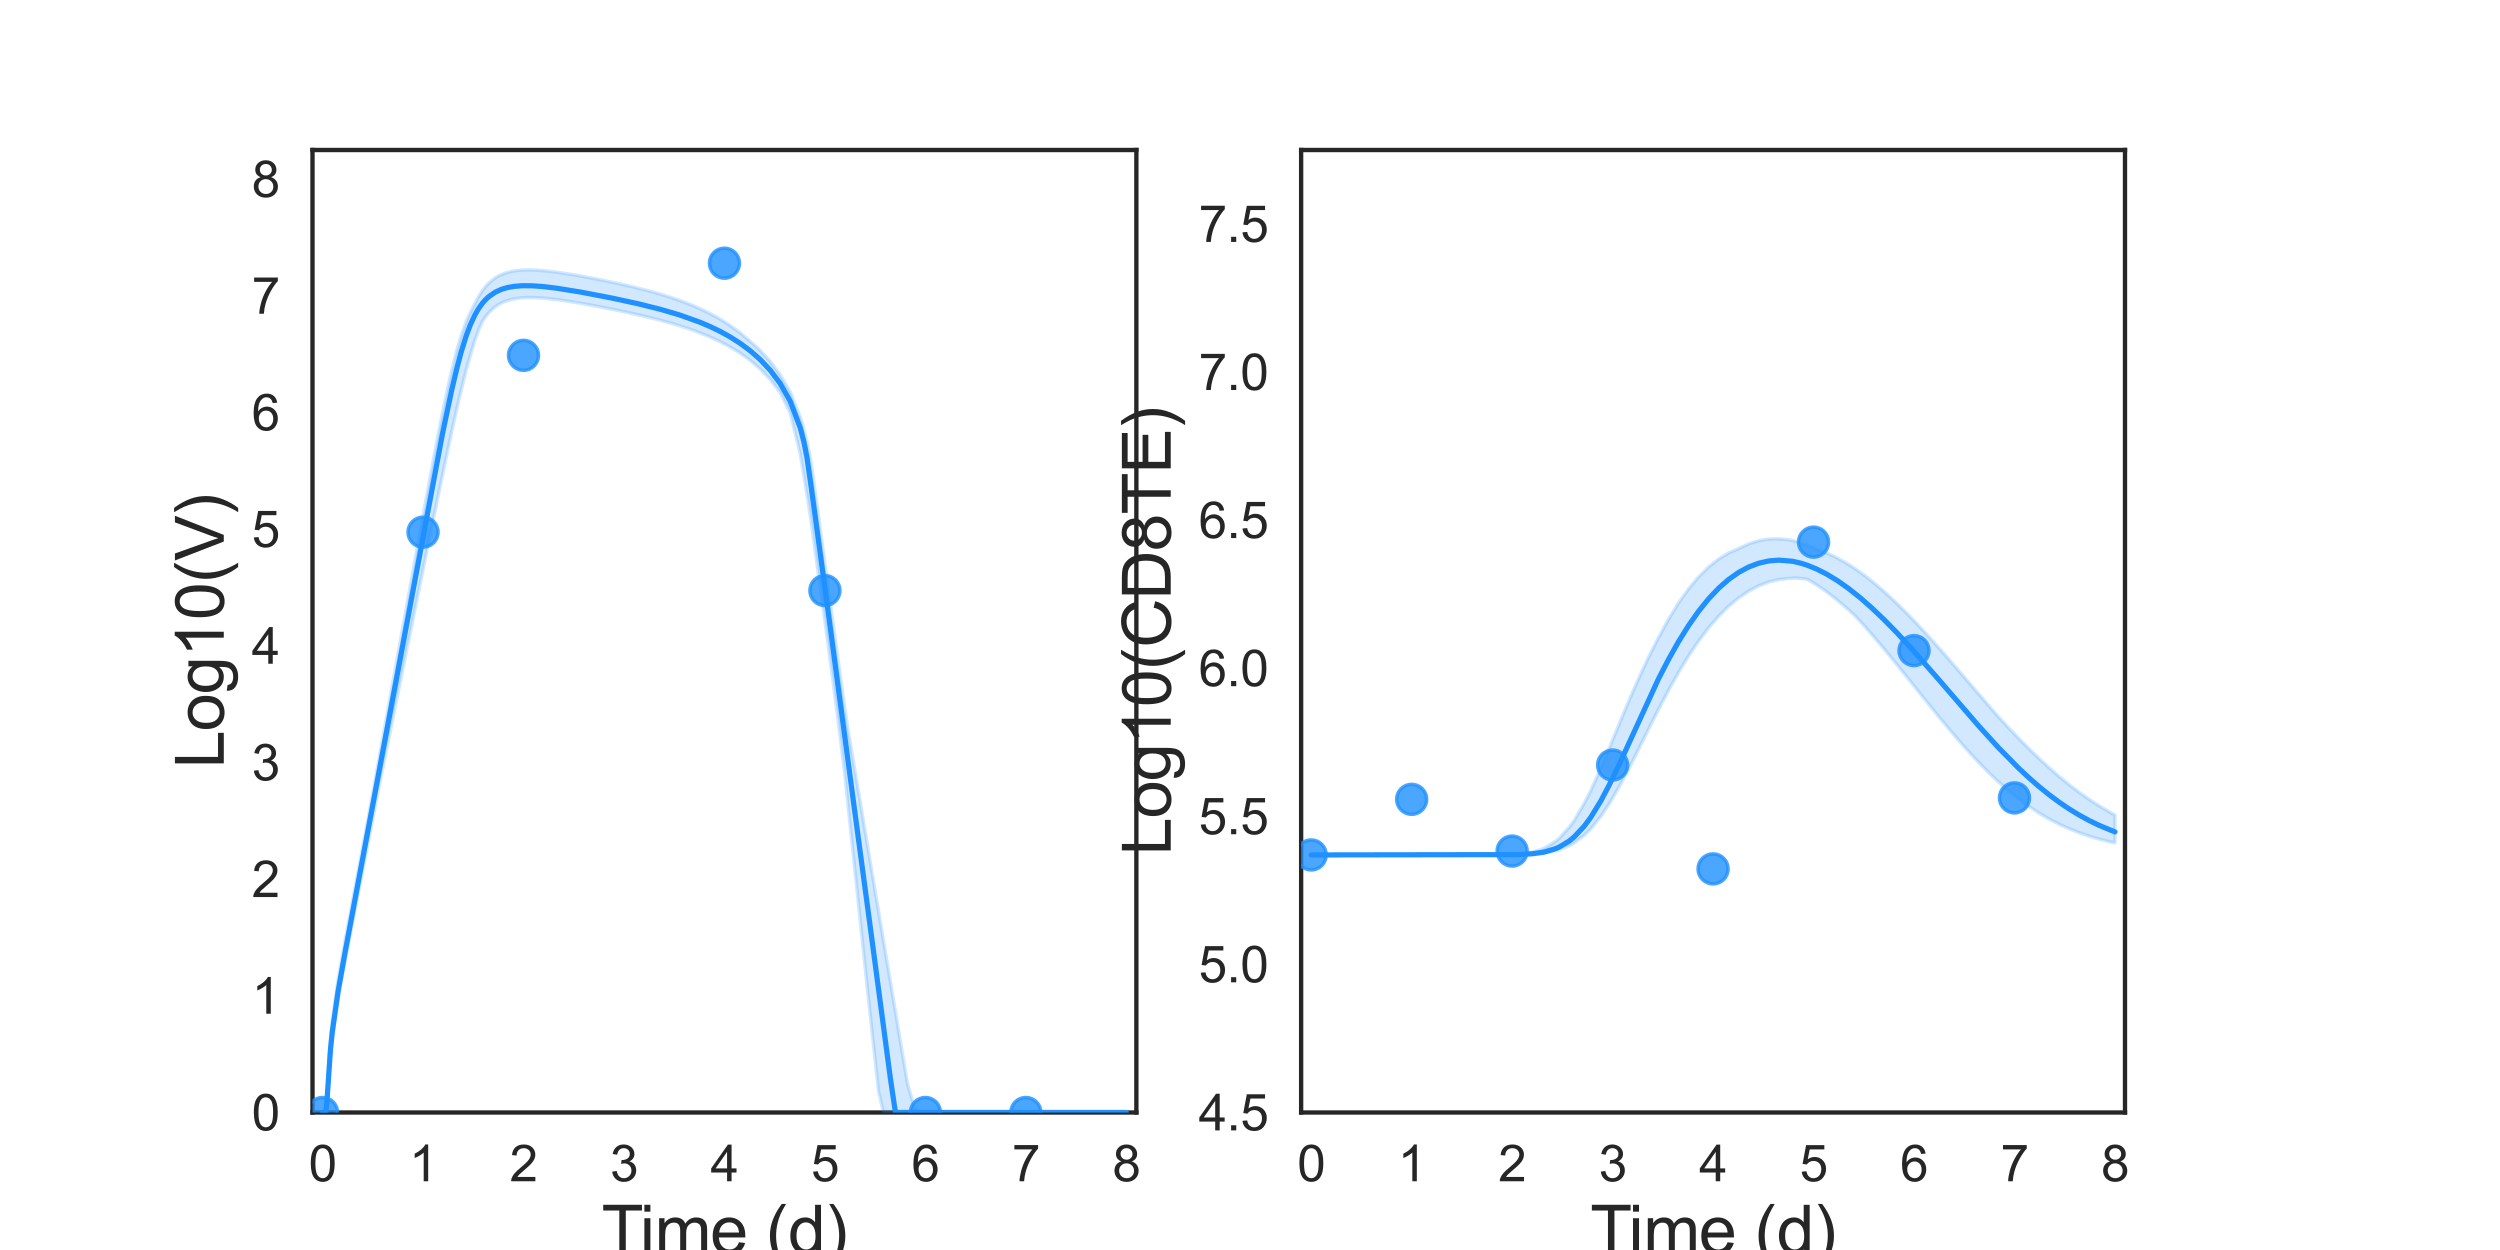 <?xml version="1.0" encoding="utf-8" standalone="no"?>
<!DOCTYPE svg PUBLIC "-//W3C//DTD SVG 1.1//EN"
  "http://www.w3.org/Graphics/SVG/1.1/DTD/svg11.dtd">
<svg xmlns:xlink="http://www.w3.org/1999/xlink" width="720pt" height="360pt" viewBox="0 0 720 360" xmlns="http://www.w3.org/2000/svg" version="1.1">
 <defs>
  <style type="text/css">*{stroke-linejoin: round; stroke-linecap: butt}</style>
 </defs>
 <g id="figure_1">
  <g id="patch_1">
   <path d="M 0 360 
L 720 360 
L 720 0 
L 0 0 
z
" style="fill: #ffffff"/>
  </g>
  <g id="axes_1">
   <g id="patch_2">
    <path d="M 90 320.4 
L 327.273 320.4 
L 327.273 43.2 
L 90 43.2 
z
" style="fill: #ffffff"/>
   </g>
   <g id="matplotlib.axis_1">
    <g id="xtick_1">
     <g id="text_1">
      <!-- 0 -->
      <g style="fill: #262626" transform="translate(88.89 340.207) scale(0.144 -0.144)">
       <defs>
        <path id="ArialMT-30" d="M 266 2259 
Q 266 3072 433 3567 
Q 600 4063 929 4331 
Q 1259 4600 1759 4600 
Q 2128 4600 2406 4451 
Q 2684 4303 2865 4023 
Q 3047 3744 3150 3342 
Q 3253 2941 3253 2259 
Q 3253 1453 3087 958 
Q 2922 463 2592 192 
Q 2263 -78 1759 -78 
Q 1097 -78 719 397 
Q 266 969 266 2259 
z
M 844 2259 
Q 844 1131 1108 757 
Q 1372 384 1759 384 
Q 2147 384 2411 759 
Q 2675 1134 2675 2259 
Q 2675 3391 2411 3762 
Q 2147 4134 1753 4134 
Q 1366 4134 1134 3806 
Q 844 3388 844 2259 
z
" transform="scale(0.016)"/>
       </defs>
       <use xlink:href="#ArialMT-30"/>
      </g>
     </g>
    </g>
    <g id="xtick_2">
     <g id="text_2">
      <!-- 1 -->
      <g style="fill: #262626" transform="translate(117.825 340.207) scale(0.144 -0.144)">
       <defs>
        <path id="ArialMT-31" d="M 2384 0 
L 1822 0 
L 1822 3584 
Q 1619 3391 1289 3197 
Q 959 3003 697 2906 
L 697 3450 
Q 1169 3672 1522 3987 
Q 1875 4303 2022 4600 
L 2384 4600 
L 2384 0 
z
" transform="scale(0.016)"/>
       </defs>
       <use xlink:href="#ArialMT-31"/>
      </g>
     </g>
    </g>
    <g id="xtick_3">
     <g id="text_3">
      <!-- 2 -->
      <g style="fill: #262626" transform="translate(146.761 340.207) scale(0.144 -0.144)">
       <defs>
        <path id="ArialMT-32" d="M 3222 541 
L 3222 0 
L 194 0 
Q 188 203 259 391 
Q 375 700 629 1000 
Q 884 1300 1366 1694 
Q 2113 2306 2375 2664 
Q 2638 3022 2638 3341 
Q 2638 3675 2398 3904 
Q 2159 4134 1775 4134 
Q 1369 4134 1125 3890 
Q 881 3647 878 3216 
L 300 3275 
Q 359 3922 746 4261 
Q 1134 4600 1788 4600 
Q 2447 4600 2831 4234 
Q 3216 3869 3216 3328 
Q 3216 3053 3103 2787 
Q 2991 2522 2730 2228 
Q 2469 1934 1863 1422 
Q 1356 997 1212 845 
Q 1069 694 975 541 
L 3222 541 
z
" transform="scale(0.016)"/>
       </defs>
       <use xlink:href="#ArialMT-32"/>
      </g>
     </g>
    </g>
    <g id="xtick_4">
     <g id="text_4">
      <!-- 3 -->
      <g style="fill: #262626" transform="translate(175.697 340.207) scale(0.144 -0.144)">
       <defs>
        <path id="ArialMT-33" d="M 269 1209 
L 831 1284 
Q 928 806 1161 595 
Q 1394 384 1728 384 
Q 2125 384 2398 659 
Q 2672 934 2672 1341 
Q 2672 1728 2419 1979 
Q 2166 2231 1775 2231 
Q 1616 2231 1378 2169 
L 1441 2663 
Q 1497 2656 1531 2656 
Q 1891 2656 2178 2843 
Q 2466 3031 2466 3422 
Q 2466 3731 2256 3934 
Q 2047 4138 1716 4138 
Q 1388 4138 1169 3931 
Q 950 3725 888 3313 
L 325 3413 
Q 428 3978 793 4289 
Q 1159 4600 1703 4600 
Q 2078 4600 2393 4439 
Q 2709 4278 2876 4000 
Q 3044 3722 3044 3409 
Q 3044 3113 2884 2869 
Q 2725 2625 2413 2481 
Q 2819 2388 3044 2092 
Q 3269 1797 3269 1353 
Q 3269 753 2831 336 
Q 2394 -81 1725 -81 
Q 1122 -81 723 278 
Q 325 638 269 1209 
z
" transform="scale(0.016)"/>
       </defs>
       <use xlink:href="#ArialMT-33"/>
      </g>
     </g>
    </g>
    <g id="xtick_5">
     <g id="text_5">
      <!-- 4 -->
      <g style="fill: #262626" transform="translate(204.632 340.207) scale(0.144 -0.144)">
       <defs>
        <path id="ArialMT-34" d="M 2069 0 
L 2069 1097 
L 81 1097 
L 81 1613 
L 2172 4581 
L 2631 4581 
L 2631 1613 
L 3250 1613 
L 3250 1097 
L 2631 1097 
L 2631 0 
L 2069 0 
z
M 2069 1613 
L 2069 3678 
L 634 1613 
L 2069 1613 
z
" transform="scale(0.016)"/>
       </defs>
       <use xlink:href="#ArialMT-34"/>
      </g>
     </g>
    </g>
    <g id="xtick_6">
     <g id="text_6">
      <!-- 5 -->
      <g style="fill: #262626" transform="translate(233.568 340.207) scale(0.144 -0.144)">
       <defs>
        <path id="ArialMT-35" d="M 266 1200 
L 856 1250 
Q 922 819 1161 601 
Q 1400 384 1738 384 
Q 2144 384 2425 690 
Q 2706 997 2706 1503 
Q 2706 1984 2436 2262 
Q 2166 2541 1728 2541 
Q 1456 2541 1237 2417 
Q 1019 2294 894 2097 
L 366 2166 
L 809 4519 
L 3088 4519 
L 3088 3981 
L 1259 3981 
L 1013 2750 
Q 1425 3038 1878 3038 
Q 2478 3038 2890 2622 
Q 3303 2206 3303 1553 
Q 3303 931 2941 478 
Q 2500 -78 1738 -78 
Q 1113 -78 717 272 
Q 322 622 266 1200 
z
" transform="scale(0.016)"/>
       </defs>
       <use xlink:href="#ArialMT-35"/>
      </g>
     </g>
    </g>
    <g id="xtick_7">
     <g id="text_7">
      <!-- 6 -->
      <g style="fill: #262626" transform="translate(262.504 340.207) scale(0.144 -0.144)">
       <defs>
        <path id="ArialMT-36" d="M 3184 3459 
L 2625 3416 
Q 2550 3747 2413 3897 
Q 2184 4138 1850 4138 
Q 1581 4138 1378 3988 
Q 1113 3794 959 3422 
Q 806 3050 800 2363 
Q 1003 2672 1297 2822 
Q 1591 2972 1913 2972 
Q 2475 2972 2870 2558 
Q 3266 2144 3266 1488 
Q 3266 1056 3080 686 
Q 2894 316 2569 119 
Q 2244 -78 1831 -78 
Q 1128 -78 684 439 
Q 241 956 241 2144 
Q 241 3472 731 4075 
Q 1159 4600 1884 4600 
Q 2425 4600 2770 4297 
Q 3116 3994 3184 3459 
z
M 888 1484 
Q 888 1194 1011 928 
Q 1134 663 1356 523 
Q 1578 384 1822 384 
Q 2178 384 2434 671 
Q 2691 959 2691 1453 
Q 2691 1928 2437 2201 
Q 2184 2475 1800 2475 
Q 1419 2475 1153 2201 
Q 888 1928 888 1484 
z
" transform="scale(0.016)"/>
       </defs>
       <use xlink:href="#ArialMT-36"/>
      </g>
     </g>
    </g>
    <g id="xtick_8">
     <g id="text_8">
      <!-- 7 -->
      <g style="fill: #262626" transform="translate(291.44 340.207) scale(0.144 -0.144)">
       <defs>
        <path id="ArialMT-37" d="M 303 3981 
L 303 4522 
L 3269 4522 
L 3269 4084 
Q 2831 3619 2401 2847 
Q 1972 2075 1738 1259 
Q 1569 684 1522 0 
L 944 0 
Q 953 541 1156 1306 
Q 1359 2072 1739 2783 
Q 2119 3494 2547 3981 
L 303 3981 
z
" transform="scale(0.016)"/>
       </defs>
       <use xlink:href="#ArialMT-37"/>
      </g>
     </g>
    </g>
    <g id="xtick_9">
     <g id="text_9">
      <!-- 8 -->
      <g style="fill: #262626" transform="translate(320.375 340.207) scale(0.144 -0.144)">
       <defs>
        <path id="ArialMT-38" d="M 1131 2484 
Q 781 2613 612 2850 
Q 444 3088 444 3419 
Q 444 3919 803 4259 
Q 1163 4600 1759 4600 
Q 2359 4600 2725 4251 
Q 3091 3903 3091 3403 
Q 3091 3084 2923 2848 
Q 2756 2613 2416 2484 
Q 2838 2347 3058 2040 
Q 3278 1734 3278 1309 
Q 3278 722 2862 322 
Q 2447 -78 1769 -78 
Q 1091 -78 675 323 
Q 259 725 259 1325 
Q 259 1772 486 2073 
Q 713 2375 1131 2484 
z
M 1019 3438 
Q 1019 3113 1228 2906 
Q 1438 2700 1772 2700 
Q 2097 2700 2305 2904 
Q 2513 3109 2513 3406 
Q 2513 3716 2298 3927 
Q 2084 4138 1766 4138 
Q 1444 4138 1231 3931 
Q 1019 3725 1019 3438 
z
M 838 1322 
Q 838 1081 952 856 
Q 1066 631 1291 507 
Q 1516 384 1775 384 
Q 2178 384 2440 643 
Q 2703 903 2703 1303 
Q 2703 1709 2433 1975 
Q 2163 2241 1756 2241 
Q 1359 2241 1098 1978 
Q 838 1716 838 1322 
z
" transform="scale(0.016)"/>
       </defs>
       <use xlink:href="#ArialMT-38"/>
      </g>
     </g>
    </g>
    <g id="text_10">
     <!-- Time (d) -->
     <g style="fill: #262626" transform="translate(173.266 361.046) scale(0.192 -0.192)">
      <defs>
       <path id="ArialMT-54" d="M 1659 0 
L 1659 4041 
L 150 4041 
L 150 4581 
L 3781 4581 
L 3781 4041 
L 2266 4041 
L 2266 0 
L 1659 0 
z
" transform="scale(0.016)"/>
       <path id="ArialMT-69" d="M 425 3934 
L 425 4581 
L 988 4581 
L 988 3934 
L 425 3934 
z
M 425 0 
L 425 3319 
L 988 3319 
L 988 0 
L 425 0 
z
" transform="scale(0.016)"/>
       <path id="ArialMT-6d" d="M 422 0 
L 422 3319 
L 925 3319 
L 925 2853 
Q 1081 3097 1340 3245 
Q 1600 3394 1931 3394 
Q 2300 3394 2536 3241 
Q 2772 3088 2869 2813 
Q 3263 3394 3894 3394 
Q 4388 3394 4653 3120 
Q 4919 2847 4919 2278 
L 4919 0 
L 4359 0 
L 4359 2091 
Q 4359 2428 4304 2576 
Q 4250 2725 4106 2815 
Q 3963 2906 3769 2906 
Q 3419 2906 3187 2673 
Q 2956 2441 2956 1928 
L 2956 0 
L 2394 0 
L 2394 2156 
Q 2394 2531 2256 2718 
Q 2119 2906 1806 2906 
Q 1569 2906 1367 2781 
Q 1166 2656 1075 2415 
Q 984 2175 984 1722 
L 984 0 
L 422 0 
z
" transform="scale(0.016)"/>
       <path id="ArialMT-65" d="M 2694 1069 
L 3275 997 
Q 3138 488 2766 206 
Q 2394 -75 1816 -75 
Q 1088 -75 661 373 
Q 234 822 234 1631 
Q 234 2469 665 2931 
Q 1097 3394 1784 3394 
Q 2450 3394 2872 2941 
Q 3294 2488 3294 1666 
Q 3294 1616 3291 1516 
L 816 1516 
Q 847 969 1125 678 
Q 1403 388 1819 388 
Q 2128 388 2347 550 
Q 2566 713 2694 1069 
z
M 847 1978 
L 2700 1978 
Q 2663 2397 2488 2606 
Q 2219 2931 1791 2931 
Q 1403 2931 1139 2672 
Q 875 2413 847 1978 
z
" transform="scale(0.016)"/>
       <path id="ArialMT-20" transform="scale(0.016)"/>
       <path id="ArialMT-28" d="M 1497 -1347 
Q 1031 -759 709 28 
Q 388 816 388 1659 
Q 388 2403 628 3084 
Q 909 3875 1497 4659 
L 1900 4659 
Q 1522 4009 1400 3731 
Q 1209 3300 1100 2831 
Q 966 2247 966 1656 
Q 966 153 1900 -1347 
L 1497 -1347 
z
" transform="scale(0.016)"/>
       <path id="ArialMT-64" d="M 2575 0 
L 2575 419 
Q 2259 -75 1647 -75 
Q 1250 -75 917 144 
Q 584 363 401 755 
Q 219 1147 219 1656 
Q 219 2153 384 2558 
Q 550 2963 881 3178 
Q 1213 3394 1622 3394 
Q 1922 3394 2156 3267 
Q 2391 3141 2538 2938 
L 2538 4581 
L 3097 4581 
L 3097 0 
L 2575 0 
z
M 797 1656 
Q 797 1019 1065 703 
Q 1334 388 1700 388 
Q 2069 388 2326 689 
Q 2584 991 2584 1609 
Q 2584 2291 2321 2609 
Q 2059 2928 1675 2928 
Q 1300 2928 1048 2622 
Q 797 2316 797 1656 
z
" transform="scale(0.016)"/>
       <path id="ArialMT-29" d="M 791 -1347 
L 388 -1347 
Q 1322 153 1322 1656 
Q 1322 2244 1188 2822 
Q 1081 3291 891 3722 
Q 769 4003 388 4659 
L 791 4659 
Q 1378 3875 1659 3084 
Q 1900 2403 1900 1659 
Q 1900 816 1576 28 
Q 1253 -759 791 -1347 
z
" transform="scale(0.016)"/>
      </defs>
      <use xlink:href="#ArialMT-54"/>
      <use xlink:href="#ArialMT-69" x="57.334"/>
      <use xlink:href="#ArialMT-6d" x="79.551"/>
      <use xlink:href="#ArialMT-65" x="162.852"/>
      <use xlink:href="#ArialMT-20" x="218.467"/>
      <use xlink:href="#ArialMT-28" x="246.25"/>
      <use xlink:href="#ArialMT-64" x="279.551"/>
      <use xlink:href="#ArialMT-29" x="335.166"/>
     </g>
    </g>
   </g>
   <g id="matplotlib.axis_2">
    <g id="ytick_1">
     <g id="text_11">
      <!-- 0 -->
      <g style="fill: #262626" transform="translate(72.492 325.554) scale(0.144 -0.144)">
       <use xlink:href="#ArialMT-30"/>
      </g>
     </g>
    </g>
    <g id="ytick_2">
     <g id="text_12">
      <!-- 1 -->
      <g style="fill: #262626" transform="translate(72.492 291.954) scale(0.144 -0.144)">
       <use xlink:href="#ArialMT-31"/>
      </g>
     </g>
    </g>
    <g id="ytick_3">
     <g id="text_13">
      <!-- 2 -->
      <g style="fill: #262626" transform="translate(72.492 258.354) scale(0.144 -0.144)">
       <use xlink:href="#ArialMT-32"/>
      </g>
     </g>
    </g>
    <g id="ytick_4">
     <g id="text_14">
      <!-- 3 -->
      <g style="fill: #262626" transform="translate(72.492 224.754) scale(0.144 -0.144)">
       <use xlink:href="#ArialMT-33"/>
      </g>
     </g>
    </g>
    <g id="ytick_5">
     <g id="text_15">
      <!-- 4 -->
      <g style="fill: #262626" transform="translate(72.492 191.154) scale(0.144 -0.144)">
       <use xlink:href="#ArialMT-34"/>
      </g>
     </g>
    </g>
    <g id="ytick_6">
     <g id="text_16">
      <!-- 5 -->
      <g style="fill: #262626" transform="translate(72.492 157.554) scale(0.144 -0.144)">
       <use xlink:href="#ArialMT-35"/>
      </g>
     </g>
    </g>
    <g id="ytick_7">
     <g id="text_17">
      <!-- 6 -->
      <g style="fill: #262626" transform="translate(72.492 123.954) scale(0.144 -0.144)">
       <use xlink:href="#ArialMT-36"/>
      </g>
     </g>
    </g>
    <g id="ytick_8">
     <g id="text_18">
      <!-- 7 -->
      <g style="fill: #262626" transform="translate(72.492 90.354) scale(0.144 -0.144)">
       <use xlink:href="#ArialMT-37"/>
      </g>
     </g>
    </g>
    <g id="ytick_9">
     <g id="text_19">
      <!-- 8 -->
      <g style="fill: #262626" transform="translate(72.492 56.754) scale(0.144 -0.144)">
       <use xlink:href="#ArialMT-38"/>
      </g>
     </g>
    </g>
    <g id="text_20">
     <!-- Log10(V) -->
     <g style="fill: #262626" transform="translate(64.451 221.289) rotate(-90) scale(0.192 -0.192)">
      <defs>
       <path id="ArialMT-4c" d="M 469 0 
L 469 4581 
L 1075 4581 
L 1075 541 
L 3331 541 
L 3331 0 
L 469 0 
z
" transform="scale(0.016)"/>
       <path id="ArialMT-6f" d="M 213 1659 
Q 213 2581 725 3025 
Q 1153 3394 1769 3394 
Q 2453 3394 2887 2945 
Q 3322 2497 3322 1706 
Q 3322 1066 3130 698 
Q 2938 331 2570 128 
Q 2203 -75 1769 -75 
Q 1072 -75 642 372 
Q 213 819 213 1659 
z
M 791 1659 
Q 791 1022 1069 705 
Q 1347 388 1769 388 
Q 2188 388 2466 706 
Q 2744 1025 2744 1678 
Q 2744 2294 2464 2611 
Q 2184 2928 1769 2928 
Q 1347 2928 1069 2612 
Q 791 2297 791 1659 
z
" transform="scale(0.016)"/>
       <path id="ArialMT-67" d="M 319 -275 
L 866 -356 
Q 900 -609 1056 -725 
Q 1266 -881 1628 -881 
Q 2019 -881 2231 -725 
Q 2444 -569 2519 -288 
Q 2563 -116 2559 434 
Q 2191 0 1641 0 
Q 956 0 581 494 
Q 206 988 206 1678 
Q 206 2153 378 2554 
Q 550 2956 876 3175 
Q 1203 3394 1644 3394 
Q 2231 3394 2613 2919 
L 2613 3319 
L 3131 3319 
L 3131 450 
Q 3131 -325 2973 -648 
Q 2816 -972 2473 -1159 
Q 2131 -1347 1631 -1347 
Q 1038 -1347 672 -1080 
Q 306 -813 319 -275 
z
M 784 1719 
Q 784 1066 1043 766 
Q 1303 466 1694 466 
Q 2081 466 2343 764 
Q 2606 1063 2606 1700 
Q 2606 2309 2336 2618 
Q 2066 2928 1684 2928 
Q 1309 2928 1046 2623 
Q 784 2319 784 1719 
z
" transform="scale(0.016)"/>
       <path id="ArialMT-56" d="M 1803 0 
L 28 4581 
L 684 4581 
L 1875 1253 
Q 2019 853 2116 503 
Q 2222 878 2363 1253 
L 3600 4581 
L 4219 4581 
L 2425 0 
L 1803 0 
z
" transform="scale(0.016)"/>
      </defs>
      <use xlink:href="#ArialMT-4c"/>
      <use xlink:href="#ArialMT-6f" x="55.615"/>
      <use xlink:href="#ArialMT-67" x="111.23"/>
      <use xlink:href="#ArialMT-31" x="166.846"/>
      <use xlink:href="#ArialMT-30" x="222.461"/>
      <use xlink:href="#ArialMT-28" x="278.076"/>
      <use xlink:href="#ArialMT-56" x="311.377"/>
      <use xlink:href="#ArialMT-29" x="378.076"/>
     </g>
    </g>
   </g>
   <g id="patch_3">
    <path d="M 90 320.4 
L 90 43.2 
" style="fill: none; stroke: #262626; stroke-width: 1.25; stroke-linejoin: miter; stroke-linecap: square"/>
   </g>
   <g id="patch_4">
    <path d="M 327.273 320.4 
L 327.273 43.2 
" style="fill: none; stroke: #262626; stroke-width: 1.25; stroke-linejoin: miter; stroke-linecap: square"/>
   </g>
   <g id="patch_5">
    <path d="M 90 320.4 
L 327.273 320.4 
" style="fill: none; stroke: #262626; stroke-width: 1.25; stroke-linejoin: miter; stroke-linecap: square"/>
   </g>
   <g id="patch_6">
    <path d="M 90 43.2 
L 327.273 43.2 
" style="fill: none; stroke: #262626; stroke-width: 1.25; stroke-linejoin: miter; stroke-linecap: square"/>
   </g>
   <g id="PolyCollection_1">
    <defs>
     <path id="m79fa9602cf" d="M 92.894 -39.6 
L 92.894 -39.6 
L 92.894 -39.6 
L 92.898 -39.6 
L 92.938 -39.6 
L 93.153 -39.6 
L 93.288 -39.6 
L 93.808 -39.6 
L 94.114 -40.987 
L 95.17 -56.267 
L 95.731 -61.41 
L 97.374 -72.5 
L 98.019 -76.068 
L 99.368 -83.19 
L 100.136 -87.118 
L 101.612 -94.702 
L 102.457 -99.015 
L 103.902 -106.439 
L 104.819 -111.125 
L 106.281 -118.641 
L 107.25 -123.598 
L 108.707 -131.083 
L 109.715 -136.136 
L 111.332 -144.114 
L 112.326 -149.022 
L 113.717 -155.887 
L 114.757 -161.042 
L 116.283 -168.555 
L 117.319 -173.668 
L 118.727 -180.601 
L 119.79 -185.853 
L 121.311 -193.326 
L 122.364 -198.503 
L 123.781 -205.44 
L 124.861 -210.719 
L 126.394 -218.161 
L 127.476 -223.359 
L 128.958 -230.387 
L 130.073 -235.551 
L 131.674 -242.761 
L 132.78 -247.448 
L 134.307 -253.576 
L 135.458 -257.68 
L 136.795 -262.047 
L 137.845 -264.977 
L 138.962 -267.484 
L 139.889 -268.823 
L 140.884 -270.055 
L 141.878 -271.03 
L 142.744 -271.737 
L 143.61 -272.299 
L 144.364 -272.709 
L 145.04 -273.024 
L 145.615 -273.258 
L 146.126 -273.431 
L 146.638 -273.592 
L 147.063 -273.702 
L 147.534 -273.817 
L 148.004 -273.916 
L 148.475 -273.997 
L 148.945 -274.069 
L 149.416 -274.131 
L 149.886 -274.18 
L 150.357 -274.224 
L 150.827 -274.252 
L 151.298 -274.279 
L 151.768 -274.291 
L 152.239 -274.302 
L 152.709 -274.302 
L 153.184 -274.294 
L 153.662 -274.286 
L 154.148 -274.278 
L 156.326 -274.144 
L 156.999 -274.085 
L 159.429 -273.831 
L 160.316 -273.72 
L 163.21 -273.309 
L 164.325 -273.139 
L 167.218 -272.655 
L 168.649 -272.4 
L 171.543 -271.867 
L 173.401 -271.512 
L 176.295 -270.938 
L 178.684 -270.447 
L 181.578 -269.828 
L 183.708 -269.351 
L 185.839 -268.853 
L 188.003 -268.325 
L 190.258 -267.748 
L 192.87 -267.033 
L 195.764 -266.168 
L 198.657 -265.214 
L 201.551 -264.153 
L 204.444 -262.963 
L 207.338 -261.619 
L 210.232 -260.09 
L 213.125 -258.336 
L 216.019 -256.25 
L 218.912 -253.763 
L 221.806 -250.75 
L 224.699 -246.973 
L 227.593 -241.034 
L 230.487 -229.228 
L 231.065 -225.747 
L 231.537 -222.904 
L 232.116 -219.412 
L 232.393 -217.734 
L 232.8 -215.242 
L 232.819 -215.113 
L 232.857 -214.856 
L 232.859 -214.841 
L 232.864 -214.81 
L 232.867 -214.792 
L 232.867 -214.792 
L 232.867 -214.789 
L 232.867 -214.787 
L 232.867 -214.787 
L 232.868 -214.786 
L 232.868 -214.785 
L 232.868 -214.784 
L 232.868 -214.783 
L 232.868 -214.782 
L 232.868 -214.781 
L 232.868 -214.78 
L 232.869 -214.778 
L 232.87 -214.77 
L 232.872 -214.754 
L 232.879 -214.705 
L 232.901 -214.561 
L 232.994 -213.932 
L 233.585 -209.892 
L 233.994 -206.956 
L 235.176 -198.465 
L 235.827 -193.701 
L 237.517 -181.53 
L 238.371 -175.276 
L 240.373 -160.251 
L 241.386 -152.539 
L 243.269 -137.268 
L 244.429 -126.259 
L 246.413 -107.439 
L 247.68 -95.554 
L 249.691 -76.349 
L 251.037 -63.832 
L 253.04 -45.566 
L 254.446 -39.6 
L 256.426 -39.6 
L 257.885 -39.6 
L 259.857 -39.6 
L 261.385 -39.6 
L 263.446 -39.6 
L 265.507 -39.6 
L 267.947 -39.6 
L 270.702 -39.6 
L 273.496 -39.6 
L 276.389 -39.6 
L 279.283 -39.6 
L 282.176 -39.6 
L 285.07 -39.6 
L 287.963 -39.6 
L 290.857 -39.6 
L 293.751 -39.6 
L 296.644 -39.6 
L 299.538 -39.6 
L 302.431 -39.6 
L 305.325 -39.6 
L 308.218 -39.6 
L 311.112 -39.6 
L 314.006 -39.6 
L 316.899 -39.6 
L 319.793 -39.6 
L 322.686 -39.6 
L 324.379 -39.6 
L 324.379 -39.6 
L 324.379 -39.6 
L 322.686 -39.6 
L 319.793 -39.6 
L 316.899 -39.6 
L 314.006 -39.6 
L 311.112 -39.6 
L 308.218 -39.6 
L 305.325 -39.6 
L 302.431 -39.6 
L 299.538 -39.6 
L 296.644 -39.6 
L 293.751 -39.6 
L 290.857 -39.6 
L 287.963 -39.6 
L 285.07 -39.6 
L 282.176 -39.6 
L 279.283 -39.6 
L 276.389 -39.6 
L 273.496 -39.6 
L 270.702 -39.6 
L 267.947 -39.6 
L 265.507 -39.6 
L 263.446 -40.777 
L 261.385 -47.709 
L 259.857 -56.816 
L 257.885 -68.568 
L 256.426 -77.258 
L 254.446 -89.059 
L 253.04 -97.439 
L 251.037 -109.37 
L 249.691 -117.39 
L 247.68 -129.364 
L 246.413 -136.903 
L 244.429 -148.695 
L 243.269 -156.292 
L 241.386 -169.994 
L 240.373 -177.245 
L 238.371 -191.772 
L 237.517 -198.202 
L 235.827 -210.683 
L 235.176 -215.487 
L 233.994 -224.202 
L 233.585 -226.832 
L 232.994 -230.066 
L 232.901 -230.541 
L 232.879 -230.649 
L 232.872 -230.686 
L 232.87 -230.698 
L 232.869 -230.704 
L 232.868 -230.705 
L 232.868 -230.706 
L 232.868 -230.707 
L 232.868 -230.708 
L 232.868 -230.708 
L 232.868 -230.709 
L 232.868 -230.71 
L 232.867 -230.711 
L 232.867 -230.711 
L 232.867 -230.712 
L 232.867 -230.714 
L 232.867 -230.715 
L 232.864 -230.728 
L 232.859 -230.751 
L 232.857 -230.763 
L 232.819 -230.957 
L 232.8 -231.053 
L 232.393 -232.832 
L 232.116 -233.971 
L 231.537 -236.451 
L 231.065 -238.195 
L 230.487 -239.853 
L 227.593 -247.133 
L 224.699 -252.056 
L 221.806 -255.95 
L 218.912 -259.122 
L 216.019 -261.728 
L 213.125 -264.187 
L 210.232 -266.299 
L 207.338 -268.125 
L 204.444 -269.719 
L 201.551 -271.12 
L 198.657 -272.36 
L 195.764 -273.464 
L 192.87 -274.455 
L 190.258 -275.263 
L 188.003 -275.906 
L 185.839 -276.489 
L 183.708 -277.033 
L 181.578 -277.548 
L 178.684 -278.21 
L 176.295 -278.727 
L 173.401 -279.33 
L 171.543 -279.697 
L 168.649 -280.251 
L 167.218 -280.51 
L 164.325 -281.009 
L 163.21 -281.188 
L 160.316 -281.613 
L 159.429 -281.728 
L 156.999 -282.004 
L 156.326 -282.064 
L 154.148 -282.223 
L 153.662 -282.243 
L 153.184 -282.258 
L 152.709 -282.268 
L 152.239 -282.271 
L 151.768 -282.268 
L 151.298 -282.259 
L 150.827 -282.242 
L 150.357 -282.218 
L 149.886 -282.185 
L 149.416 -282.144 
L 148.945 -282.092 
L 148.475 -282.03 
L 148.004 -281.957 
L 147.534 -281.872 
L 147.063 -281.774 
L 146.638 -281.673 
L 146.126 -281.536 
L 145.615 -281.378 
L 145.04 -281.175 
L 144.364 -280.896 
L 143.61 -280.532 
L 142.744 -280.028 
L 141.878 -279.423 
L 140.884 -278.568 
L 139.889 -277.527 
L 138.962 -276.34 
L 137.845 -274.605 
L 136.795 -272.59 
L 135.458 -270.023 
L 134.307 -267.497 
L 132.78 -263.179 
L 131.674 -259.537 
L 130.073 -253.178 
L 128.958 -248.318 
L 127.476 -241.218 
L 126.394 -235.799 
L 124.861 -227.783 
L 123.781 -222.034 
L 122.364 -214.363 
L 121.311 -208.628 
L 119.79 -200.274 
L 118.727 -194.422 
L 117.319 -186.65 
L 116.283 -180.934 
L 114.757 -172.487 
L 113.717 -166.733 
L 112.326 -159.037 
L 111.332 -153.543 
L 109.715 -144.568 
L 108.707 -138.986 
L 107.25 -130.913 
L 106.281 -125.699 
L 104.819 -117.911 
L 103.902 -113.061 
L 102.457 -105.374 
L 101.612 -100.912 
L 100.136 -93.065 
L 99.368 -88.996 
L 98.019 -81.604 
L 97.374 -77.869 
L 95.731 -66.269 
L 95.17 -60.85 
L 94.114 -45.063 
L 93.808 -40.258 
L 93.288 -39.6 
L 93.153 -39.6 
L 92.938 -39.6 
L 92.898 -39.6 
L 92.894 -39.6 
L 92.894 -39.6 
z
" style="stroke: #1e90ff; stroke-opacity: 0.2"/>
    </defs>
    <g clip-path="url(#pf5d53972c9)">
     <use xlink:href="#m79fa9602cf" x="0" y="360" style="fill: #1e90ff; fill-opacity: 0.2; stroke: #1e90ff; stroke-opacity: 0.2"/>
    </g>
   </g>
   <g id="PathCollection_1">
    <defs>
     <path id="m84694a33b1" d="M 0 4.33 
C 1.148 4.33 2.25 3.874 3.062 3.062 
C 3.874 2.25 4.33 1.148 4.33 0 
C 4.33 -1.148 3.874 -2.25 3.062 -3.062 
C 2.25 -3.874 1.148 -4.33 0 -4.33 
C -1.148 -4.33 -2.25 -3.874 -3.062 -3.062 
C -3.874 -2.25 -4.33 -1.148 -4.33 0 
C -4.33 1.148 -3.874 2.25 -3.062 3.062 
C -2.25 3.874 -1.148 4.33 0 4.33 
z
" style="stroke: #1e90ff; stroke-opacity: 0.8"/>
    </defs>
    <g clip-path="url(#pf5d53972c9)">
     <use xlink:href="#m84694a33b1" x="92.894" y="320.4" style="fill: #1e90ff; fill-opacity: 0.8; stroke: #1e90ff; stroke-opacity: 0.8"/>
     <use xlink:href="#m84694a33b1" x="121.829" y="153.262" style="fill: #1e90ff; fill-opacity: 0.8; stroke: #1e90ff; stroke-opacity: 0.8"/>
     <use xlink:href="#m84694a33b1" x="150.765" y="102.336" style="fill: #1e90ff; fill-opacity: 0.8; stroke: #1e90ff; stroke-opacity: 0.8"/>
     <use xlink:href="#m84694a33b1" x="208.636" y="75.8" style="fill: #1e90ff; fill-opacity: 0.8; stroke: #1e90ff; stroke-opacity: 0.8"/>
     <use xlink:href="#m84694a33b1" x="237.572" y="170.081" style="fill: #1e90ff; fill-opacity: 0.8; stroke: #1e90ff; stroke-opacity: 0.8"/>
     <use xlink:href="#m84694a33b1" x="266.508" y="320.4" style="fill: #1e90ff; fill-opacity: 0.8; stroke: #1e90ff; stroke-opacity: 0.8"/>
     <use xlink:href="#m84694a33b1" x="295.443" y="320.4" style="fill: #1e90ff; fill-opacity: 0.8; stroke: #1e90ff; stroke-opacity: 0.8"/>
    </g>
   </g>
   <g id="line2d_1">
    <path d="M 92.894 320.4 
L 93.808 320.4 
L 94.114 317.849 
L 95.17 302.3 
L 95.731 296.968 
L 97.374 285.492 
L 99.368 274.35 
L 127.476 124.719 
L 130.073 112.412 
L 131.674 105.662 
L 132.78 101.514 
L 134.307 96.598 
L 135.458 93.536 
L 136.795 90.655 
L 137.845 88.845 
L 138.962 87.293 
L 139.889 86.252 
L 140.884 85.341 
L 142.744 84.084 
L 144.364 83.347 
L 146.126 82.816 
L 148.004 82.478 
L 150.357 82.291 
L 153.184 82.307 
L 156.326 82.528 
L 160.316 83.005 
L 167.218 84.116 
L 176.295 85.858 
L 183.708 87.465 
L 190.258 89.099 
L 195.764 90.721 
L 201.551 92.793 
L 204.444 94.022 
L 207.338 95.415 
L 210.232 97.008 
L 213.125 98.844 
L 216.019 100.987 
L 218.912 103.525 
L 221.806 106.6 
L 224.699 110.458 
L 227.593 115.593 
L 230.487 123.271 
L 231.537 127.352 
L 232.393 131.721 
L 233.585 140.014 
L 238.371 175.223 
L 246.413 235.496 
L 251.037 269.987 
L 256.426 310.531 
L 257.885 320.4 
L 324.379 320.4 
L 324.379 320.4 
" clip-path="url(#pf5d53972c9)" style="fill: none; stroke: #1e90ff; stroke-width: 1.5; stroke-linecap: round"/>
   </g>
  </g>
  <g id="axes_2">
   <g id="patch_7">
    <path d="M 374.727 320.4 
L 612 320.4 
L 612 43.2 
L 374.727 43.2 
z
" style="fill: #ffffff"/>
   </g>
   <g id="matplotlib.axis_3">
    <g id="xtick_10">
     <g id="text_21">
      <!-- 0 -->
      <g style="fill: #262626" transform="translate(373.617 340.207) scale(0.144 -0.144)">
       <use xlink:href="#ArialMT-30"/>
      </g>
     </g>
    </g>
    <g id="xtick_11">
     <g id="text_22">
      <!-- 1 -->
      <g style="fill: #262626" transform="translate(402.553 340.207) scale(0.144 -0.144)">
       <use xlink:href="#ArialMT-31"/>
      </g>
     </g>
    </g>
    <g id="xtick_12">
     <g id="text_23">
      <!-- 2 -->
      <g style="fill: #262626" transform="translate(431.488 340.207) scale(0.144 -0.144)">
       <use xlink:href="#ArialMT-32"/>
      </g>
     </g>
    </g>
    <g id="xtick_13">
     <g id="text_24">
      <!-- 3 -->
      <g style="fill: #262626" transform="translate(460.424 340.207) scale(0.144 -0.144)">
       <use xlink:href="#ArialMT-33"/>
      </g>
     </g>
    </g>
    <g id="xtick_14">
     <g id="text_25">
      <!-- 4 -->
      <g style="fill: #262626" transform="translate(489.36 340.207) scale(0.144 -0.144)">
       <use xlink:href="#ArialMT-34"/>
      </g>
     </g>
    </g>
    <g id="xtick_15">
     <g id="text_26">
      <!-- 5 -->
      <g style="fill: #262626" transform="translate(518.295 340.207) scale(0.144 -0.144)">
       <use xlink:href="#ArialMT-35"/>
      </g>
     </g>
    </g>
    <g id="xtick_16">
     <g id="text_27">
      <!-- 6 -->
      <g style="fill: #262626" transform="translate(547.231 340.207) scale(0.144 -0.144)">
       <use xlink:href="#ArialMT-36"/>
      </g>
     </g>
    </g>
    <g id="xtick_17">
     <g id="text_28">
      <!-- 7 -->
      <g style="fill: #262626" transform="translate(576.167 340.207) scale(0.144 -0.144)">
       <use xlink:href="#ArialMT-37"/>
      </g>
     </g>
    </g>
    <g id="xtick_18">
     <g id="text_29">
      <!-- 8 -->
      <g style="fill: #262626" transform="translate(605.103 340.207) scale(0.144 -0.144)">
       <use xlink:href="#ArialMT-38"/>
      </g>
     </g>
    </g>
    <g id="text_30">
     <!-- Time (d) -->
     <g style="fill: #262626" transform="translate(457.994 361.046) scale(0.192 -0.192)">
      <use xlink:href="#ArialMT-54"/>
      <use xlink:href="#ArialMT-69" x="57.334"/>
      <use xlink:href="#ArialMT-6d" x="79.551"/>
      <use xlink:href="#ArialMT-65" x="162.852"/>
      <use xlink:href="#ArialMT-20" x="218.467"/>
      <use xlink:href="#ArialMT-28" x="246.25"/>
      <use xlink:href="#ArialMT-64" x="279.551"/>
      <use xlink:href="#ArialMT-29" x="335.166"/>
     </g>
    </g>
   </g>
   <g id="matplotlib.axis_4">
    <g id="ytick_10">
     <g id="text_31">
      <!-- 4.5 -->
      <g style="fill: #262626" transform="translate(345.211 325.554) scale(0.144 -0.144)">
       <defs>
        <path id="ArialMT-2e" d="M 581 0 
L 581 641 
L 1222 641 
L 1222 0 
L 581 0 
z
" transform="scale(0.016)"/>
       </defs>
       <use xlink:href="#ArialMT-34"/>
       <use xlink:href="#ArialMT-2e" x="55.615"/>
       <use xlink:href="#ArialMT-35" x="83.398"/>
      </g>
     </g>
    </g>
    <g id="ytick_11">
     <g id="text_32">
      <!-- 5.0 -->
      <g style="fill: #262626" transform="translate(345.211 282.907) scale(0.144 -0.144)">
       <use xlink:href="#ArialMT-35"/>
       <use xlink:href="#ArialMT-2e" x="55.615"/>
       <use xlink:href="#ArialMT-30" x="83.398"/>
      </g>
     </g>
    </g>
    <g id="ytick_12">
     <g id="text_33">
      <!-- 5.5 -->
      <g style="fill: #262626" transform="translate(345.211 240.261) scale(0.144 -0.144)">
       <use xlink:href="#ArialMT-35"/>
       <use xlink:href="#ArialMT-2e" x="55.615"/>
       <use xlink:href="#ArialMT-35" x="83.398"/>
      </g>
     </g>
    </g>
    <g id="ytick_13">
     <g id="text_34">
      <!-- 6.0 -->
      <g style="fill: #262626" transform="translate(345.211 197.615) scale(0.144 -0.144)">
       <use xlink:href="#ArialMT-36"/>
       <use xlink:href="#ArialMT-2e" x="55.615"/>
       <use xlink:href="#ArialMT-30" x="83.398"/>
      </g>
     </g>
    </g>
    <g id="ytick_14">
     <g id="text_35">
      <!-- 6.5 -->
      <g style="fill: #262626" transform="translate(345.211 154.969) scale(0.144 -0.144)">
       <use xlink:href="#ArialMT-36"/>
       <use xlink:href="#ArialMT-2e" x="55.615"/>
       <use xlink:href="#ArialMT-35" x="83.398"/>
      </g>
     </g>
    </g>
    <g id="ytick_15">
     <g id="text_36">
      <!-- 7.0 -->
      <g style="fill: #262626" transform="translate(345.211 112.323) scale(0.144 -0.144)">
       <use xlink:href="#ArialMT-37"/>
       <use xlink:href="#ArialMT-2e" x="55.615"/>
       <use xlink:href="#ArialMT-30" x="83.398"/>
      </g>
     </g>
    </g>
    <g id="ytick_16">
     <g id="text_37">
      <!-- 7.5 -->
      <g style="fill: #262626" transform="translate(345.211 69.677) scale(0.144 -0.144)">
       <use xlink:href="#ArialMT-37"/>
       <use xlink:href="#ArialMT-2e" x="55.615"/>
       <use xlink:href="#ArialMT-35" x="83.398"/>
      </g>
     </g>
    </g>
    <g id="text_38">
     <!-- Log10(CD8TE) -->
     <g style="fill: #262626" transform="translate(337.17 246.357) rotate(-90) scale(0.192 -0.192)">
      <defs>
       <path id="ArialMT-43" d="M 3763 1606 
L 4369 1453 
Q 4178 706 3683 314 
Q 3188 -78 2472 -78 
Q 1731 -78 1267 223 
Q 803 525 561 1097 
Q 319 1669 319 2325 
Q 319 3041 592 3573 
Q 866 4106 1370 4382 
Q 1875 4659 2481 4659 
Q 3169 4659 3637 4309 
Q 4106 3959 4291 3325 
L 3694 3184 
Q 3534 3684 3231 3912 
Q 2928 4141 2469 4141 
Q 1941 4141 1586 3887 
Q 1231 3634 1087 3207 
Q 944 2781 944 2328 
Q 944 1744 1114 1308 
Q 1284 872 1643 656 
Q 2003 441 2422 441 
Q 2931 441 3284 734 
Q 3638 1028 3763 1606 
z
" transform="scale(0.016)"/>
       <path id="ArialMT-44" d="M 494 0 
L 494 4581 
L 2072 4581 
Q 2606 4581 2888 4516 
Q 3281 4425 3559 4188 
Q 3922 3881 4101 3404 
Q 4281 2928 4281 2316 
Q 4281 1794 4159 1391 
Q 4038 988 3847 723 
Q 3656 459 3429 307 
Q 3203 156 2883 78 
Q 2563 0 2147 0 
L 494 0 
z
M 1100 541 
L 2078 541 
Q 2531 541 2789 625 
Q 3047 709 3200 863 
Q 3416 1078 3536 1442 
Q 3656 1806 3656 2325 
Q 3656 3044 3420 3430 
Q 3184 3816 2847 3947 
Q 2603 4041 2063 4041 
L 1100 4041 
L 1100 541 
z
" transform="scale(0.016)"/>
       <path id="ArialMT-45" d="M 506 0 
L 506 4581 
L 3819 4581 
L 3819 4041 
L 1113 4041 
L 1113 2638 
L 3647 2638 
L 3647 2100 
L 1113 2100 
L 1113 541 
L 3925 541 
L 3925 0 
L 506 0 
z
" transform="scale(0.016)"/>
      </defs>
      <use xlink:href="#ArialMT-4c"/>
      <use xlink:href="#ArialMT-6f" x="55.615"/>
      <use xlink:href="#ArialMT-67" x="111.23"/>
      <use xlink:href="#ArialMT-31" x="166.846"/>
      <use xlink:href="#ArialMT-30" x="222.461"/>
      <use xlink:href="#ArialMT-28" x="278.076"/>
      <use xlink:href="#ArialMT-43" x="311.377"/>
      <use xlink:href="#ArialMT-44" x="383.594"/>
      <use xlink:href="#ArialMT-38" x="455.811"/>
      <use xlink:href="#ArialMT-54" x="511.426"/>
      <use xlink:href="#ArialMT-45" x="572.51"/>
      <use xlink:href="#ArialMT-29" x="639.209"/>
     </g>
    </g>
   </g>
   <g id="patch_8">
    <path d="M 374.727 320.4 
L 374.727 43.2 
" style="fill: none; stroke: #262626; stroke-width: 1.25; stroke-linejoin: miter; stroke-linecap: square"/>
   </g>
   <g id="patch_9">
    <path d="M 612 320.4 
L 612 43.2 
" style="fill: none; stroke: #262626; stroke-width: 1.25; stroke-linejoin: miter; stroke-linecap: square"/>
   </g>
   <g id="patch_10">
    <path d="M 374.727 320.4 
L 612 320.4 
" style="fill: none; stroke: #262626; stroke-width: 1.25; stroke-linejoin: miter; stroke-linecap: square"/>
   </g>
   <g id="patch_11">
    <path d="M 374.727 43.2 
L 612 43.2 
" style="fill: none; stroke: #262626; stroke-width: 1.25; stroke-linejoin: miter; stroke-linecap: square"/>
   </g>
   <g id="PolyCollection_2">
    <defs>
     <path id="m9eaf9a16f4" d="M 377.621 -113.777 
L 377.621 -113.777 
L 377.621 -113.777 
L 377.625 -113.777 
L 377.665 -113.777 
L 377.881 -113.777 
L 378.015 -113.777 
L 378.535 -113.777 
L 378.841 -113.777 
L 379.897 -113.777 
L 380.459 -113.777 
L 382.101 -113.777 
L 382.746 -113.777 
L 384.096 -113.777 
L 384.863 -113.777 
L 386.339 -113.777 
L 387.185 -113.777 
L 388.63 -113.777 
L 389.546 -113.777 
L 391.008 -113.777 
L 391.977 -113.777 
L 393.434 -113.777 
L 394.443 -113.777 
L 396.059 -113.777 
L 397.054 -113.777 
L 398.444 -113.777 
L 399.485 -113.777 
L 401.011 -113.777 
L 402.046 -113.777 
L 403.455 -113.777 
L 404.518 -113.777 
L 406.039 -113.777 
L 407.091 -113.777 
L 408.509 -113.777 
L 409.588 -113.777 
L 411.122 -113.777 
L 412.203 -113.777 
L 413.685 -113.777 
L 414.801 -113.777 
L 416.401 -113.777 
L 417.507 -113.777 
L 419.034 -113.777 
L 420.185 -113.777 
L 421.522 -113.777 
L 422.572 -113.777 
L 423.69 -113.778 
L 424.617 -113.778 
L 425.611 -113.778 
L 426.605 -113.779 
L 427.471 -113.779 
L 428.337 -113.78 
L 429.092 -113.781 
L 429.767 -113.783 
L 430.342 -113.784 
L 430.854 -113.785 
L 431.366 -113.787 
L 431.79 -113.788 
L 432.261 -113.79 
L 432.731 -113.792 
L 433.202 -113.795 
L 433.672 -113.798 
L 434.143 -113.801 
L 434.614 -113.807 
L 435.084 -113.812 
L 435.555 -113.817 
L 436.025 -113.823 
L 436.496 -113.829 
L 436.966 -113.838 
L 437.437 -113.847 
L 437.911 -113.861 
L 438.39 -113.874 
L 438.875 -113.888 
L 441.053 -113.986 
L 441.726 -114.034 
L 444.157 -114.246 
L 445.043 -114.372 
L 447.937 -114.934 
L 449.052 -115.242 
L 451.946 -116.417 
L 453.377 -117.237 
L 456.27 -119.442 
L 458.128 -121.275 
L 461.022 -124.859 
L 463.411 -128.421 
L 466.305 -133.361 
L 468.435 -137.325 
L 470.566 -141.494 
L 472.731 -145.86 
L 474.985 -150.402 
L 477.597 -155.584 
L 480.491 -161.096 
L 483.385 -166.267 
L 486.278 -171.027 
L 489.172 -175.335 
L 492.065 -179.169 
L 494.959 -182.522 
L 497.852 -185.398 
L 500.746 -187.806 
L 503.64 -189.763 
L 506.533 -191.284 
L 509.427 -192.39 
L 512.32 -193.099 
L 515.214 -193.433 
L 515.793 -193.456 
L 516.264 -193.475 
L 516.843 -193.498 
L 517.121 -193.496 
L 517.527 -193.482 
L 517.546 -193.481 
L 517.584 -193.48 
L 517.587 -193.48 
L 517.591 -193.48 
L 517.594 -193.479 
L 517.594 -193.479 
L 517.594 -193.479 
L 517.595 -193.479 
L 517.595 -193.479 
L 517.595 -193.479 
L 517.595 -193.479 
L 517.595 -193.479 
L 517.595 -193.479 
L 517.595 -193.479 
L 517.596 -193.479 
L 517.596 -193.479 
L 517.596 -193.479 
L 517.597 -193.479 
L 517.599 -193.479 
L 517.607 -193.479 
L 517.628 -193.478 
L 517.721 -193.474 
L 518.312 -193.435 
L 518.721 -193.4 
L 519.903 -193.264 
L 520.554 -193.143 
L 522.244 -192.144 
L 523.098 -191.596 
L 525.1 -190.24 
L 526.114 -189.506 
L 527.996 -188.069 
L 529.156 -187.134 
L 531.14 -185.461 
L 532.407 -184.346 
L 534.419 -182.475 
L 535.765 -181.014 
L 537.767 -178.779 
L 539.173 -177.167 
L 541.154 -174.847 
L 542.612 -173.106 
L 544.584 -170.713 
L 546.113 -168.835 
L 548.173 -166.279 
L 550.234 -163.705 
L 552.674 -160.649 
L 555.429 -157.211 
L 558.223 -153.765 
L 561.116 -150.266 
L 564.01 -146.869 
L 566.904 -143.599 
L 569.797 -140.483 
L 572.691 -137.541 
L 575.584 -134.79 
L 578.478 -132.244 
L 581.371 -129.909 
L 584.265 -127.788 
L 587.159 -125.88 
L 590.052 -124.178 
L 592.946 -122.673 
L 595.839 -121.352 
L 598.733 -120.201 
L 601.626 -119.205 
L 604.52 -118.349 
L 607.414 -117.616 
L 609.106 -117.229 
L 609.106 -125.267 
L 609.106 -125.267 
L 607.414 -126.211 
L 604.52 -127.924 
L 601.626 -129.804 
L 598.733 -131.851 
L 595.839 -134.064 
L 592.946 -136.439 
L 590.052 -138.968 
L 587.159 -141.64 
L 584.265 -144.442 
L 581.371 -147.359 
L 578.478 -150.372 
L 575.584 -153.511 
L 572.691 -156.832 
L 569.797 -160.195 
L 566.904 -163.578 
L 564.01 -166.955 
L 561.116 -170.306 
L 558.223 -173.605 
L 555.429 -176.722 
L 552.674 -179.714 
L 550.234 -182.278 
L 548.173 -184.371 
L 546.113 -186.39 
L 544.584 -187.836 
L 542.612 -189.63 
L 541.154 -190.903 
L 539.173 -192.551 
L 537.767 -193.665 
L 535.765 -195.159 
L 534.419 -196.105 
L 532.407 -197.416 
L 531.14 -198.186 
L 529.156 -199.279 
L 527.996 -199.869 
L 526.114 -200.714 
L 525.1 -201.111 
L 523.098 -201.867 
L 522.244 -202.27 
L 520.554 -202.991 
L 519.903 -203.242 
L 518.721 -203.653 
L 518.312 -203.788 
L 517.721 -203.957 
L 517.628 -203.982 
L 517.607 -203.988 
L 517.599 -203.99 
L 517.597 -203.991 
L 517.596 -203.991 
L 517.596 -203.991 
L 517.596 -203.991 
L 517.595 -203.991 
L 517.595 -203.991 
L 517.595 -203.991 
L 517.595 -203.991 
L 517.595 -203.992 
L 517.595 -203.992 
L 517.595 -203.992 
L 517.594 -203.992 
L 517.594 -203.992 
L 517.594 -203.992 
L 517.591 -203.993 
L 517.587 -203.994 
L 517.584 -203.994 
L 517.546 -204.005 
L 517.527 -204.01 
L 517.121 -204.123 
L 516.843 -204.196 
L 516.264 -204.332 
L 515.793 -204.43 
L 515.214 -204.543 
L 512.32 -204.826 
L 509.427 -204.762 
L 506.533 -204.285 
L 503.64 -203.369 
L 500.746 -202.026 
L 497.852 -200.763 
L 494.959 -198.995 
L 492.065 -196.691 
L 489.172 -193.821 
L 486.278 -190.359 
L 483.385 -186.283 
L 480.491 -181.582 
L 477.597 -176.255 
L 474.985 -171.114 
L 472.731 -166.338 
L 470.566 -161.501 
L 468.435 -156.546 
L 466.305 -151.42 
L 463.411 -144.384 
L 461.022 -138.733 
L 458.128 -132.276 
L 456.27 -128.674 
L 453.377 -123.698 
L 451.946 -121.787 
L 449.052 -118.548 
L 447.937 -117.671 
L 445.043 -115.858 
L 444.157 -115.497 
L 441.726 -114.689 
L 441.053 -114.556 
L 438.875 -114.185 
L 438.39 -114.132 
L 437.911 -114.086 
L 437.437 -114.045 
L 436.966 -114.01 
L 436.496 -113.979 
L 436.025 -113.952 
L 435.555 -113.928 
L 435.084 -113.908 
L 434.614 -113.889 
L 434.143 -113.874 
L 433.672 -113.86 
L 433.202 -113.848 
L 432.731 -113.838 
L 432.261 -113.829 
L 431.79 -113.822 
L 431.366 -113.816 
L 430.854 -113.809 
L 430.342 -113.804 
L 429.767 -113.799 
L 429.092 -113.795 
L 428.337 -113.791 
L 427.471 -113.787 
L 426.605 -113.784 
L 425.611 -113.782 
L 424.617 -113.781 
L 423.69 -113.78 
L 422.572 -113.779 
L 421.522 -113.778 
L 420.185 -113.778 
L 419.034 -113.778 
L 417.507 -113.777 
L 416.401 -113.777 
L 414.801 -113.777 
L 413.685 -113.777 
L 412.203 -113.777 
L 411.122 -113.777 
L 409.588 -113.777 
L 408.509 -113.777 
L 407.091 -113.777 
L 406.039 -113.777 
L 404.518 -113.777 
L 403.455 -113.777 
L 402.046 -113.777 
L 401.011 -113.777 
L 399.485 -113.777 
L 398.444 -113.777 
L 397.054 -113.777 
L 396.059 -113.777 
L 394.443 -113.777 
L 393.434 -113.777 
L 391.977 -113.777 
L 391.008 -113.777 
L 389.546 -113.777 
L 388.63 -113.777 
L 387.185 -113.777 
L 386.339 -113.777 
L 384.863 -113.777 
L 384.096 -113.777 
L 382.746 -113.777 
L 382.101 -113.777 
L 380.459 -113.777 
L 379.897 -113.777 
L 378.841 -113.777 
L 378.535 -113.777 
L 378.015 -113.777 
L 377.881 -113.777 
L 377.665 -113.777 
L 377.625 -113.777 
L 377.621 -113.777 
L 377.621 -113.777 
z
" style="stroke: #1e90ff; stroke-opacity: 0.2"/>
    </defs>
    <g clip-path="url(#pfae17c3941)">
     <use xlink:href="#m9eaf9a16f4" x="0" y="360" style="fill: #1e90ff; fill-opacity: 0.2; stroke: #1e90ff; stroke-opacity: 0.2"/>
    </g>
   </g>
   <g id="PathCollection_2">
    <g clip-path="url(#pfae17c3941)">
     <use xlink:href="#m84694a33b1" x="348.685" y="255.208" style="fill: #1e90ff; fill-opacity: 0.8; stroke: #1e90ff; stroke-opacity: 0.8"/>
     <use xlink:href="#m84694a33b1" x="377.621" y="246.223" style="fill: #1e90ff; fill-opacity: 0.8; stroke: #1e90ff; stroke-opacity: 0.8"/>
     <use xlink:href="#m84694a33b1" x="406.557" y="230.207" style="fill: #1e90ff; fill-opacity: 0.8; stroke: #1e90ff; stroke-opacity: 0.8"/>
     <use xlink:href="#m84694a33b1" x="435.492" y="245.109" style="fill: #1e90ff; fill-opacity: 0.8; stroke: #1e90ff; stroke-opacity: 0.8"/>
     <use xlink:href="#m84694a33b1" x="464.428" y="220.333" style="fill: #1e90ff; fill-opacity: 0.8; stroke: #1e90ff; stroke-opacity: 0.8"/>
     <use xlink:href="#m84694a33b1" x="493.364" y="250.242" style="fill: #1e90ff; fill-opacity: 0.8; stroke: #1e90ff; stroke-opacity: 0.8"/>
     <use xlink:href="#m84694a33b1" x="522.299" y="156.131" style="fill: #1e90ff; fill-opacity: 0.8; stroke: #1e90ff; stroke-opacity: 0.8"/>
     <use xlink:href="#m84694a33b1" x="551.235" y="187.375" style="fill: #1e90ff; fill-opacity: 0.8; stroke: #1e90ff; stroke-opacity: 0.8"/>
     <use xlink:href="#m84694a33b1" x="580.171" y="229.789" style="fill: #1e90ff; fill-opacity: 0.8; stroke: #1e90ff; stroke-opacity: 0.8"/>
    </g>
   </g>
   <g id="line2d_2">
    <path d="M 377.621 246.223 
L 436.966 246.126 
L 441.053 245.9 
L 444.157 245.487 
L 445.043 245.308 
L 447.937 244.43 
L 449.052 243.949 
L 451.946 242.196 
L 453.377 241.024 
L 456.27 237.926 
L 458.128 235.409 
L 461.022 230.689 
L 463.411 226.163 
L 466.305 220.227 
L 477.597 195.607 
L 480.491 189.994 
L 483.385 184.844 
L 486.278 180.195 
L 489.172 176.07 
L 492.065 172.479 
L 494.959 169.418 
L 497.852 166.877 
L 500.746 164.839 
L 503.64 163.285 
L 506.533 162.195 
L 509.427 161.546 
L 512.32 161.316 
L 516.264 161.648 
L 518.721 162.222 
L 520.554 162.811 
L 523.098 163.842 
L 526.114 165.367 
L 529.156 167.215 
L 532.407 169.503 
L 535.765 172.175 
L 539.173 175.174 
L 542.612 178.456 
L 546.113 182.023 
L 550.234 186.461 
L 558.223 195.569 
L 569.797 208.995 
L 575.584 215.359 
L 581.371 221.235 
L 584.265 223.94 
L 587.159 226.471 
L 590.052 228.817 
L 592.946 230.972 
L 595.839 232.934 
L 598.733 234.704 
L 601.626 236.289 
L 604.52 237.697 
L 609.106 239.588 
L 609.106 239.588 
" clip-path="url(#pfae17c3941)" style="fill: none; stroke: #1e90ff; stroke-width: 1.5; stroke-linecap: round"/>
   </g>
  </g>
  <g id="legend_1">
   <g id="patch_12">
    <path d="M 769.44 42.519 
L 862.911 42.519 
Q 866.751 42.519 866.751 38.679 
L 866.751 13.44 
Q 866.751 9.6 862.911 9.6 
L 769.44 9.6 
Q 765.6 9.6 765.6 13.44 
L 765.6 38.679 
Q 765.6 42.519 769.44 42.519 
z
" style="fill: #ffffff; opacity: 0.8; stroke: #cccccc; stroke-linejoin: miter"/>
   </g>
   <g id="PathCollection_3">
    <g>
     <use xlink:href="#m84694a33b1" x="792.48" y="25.983" style="fill: #1e90ff; fill-opacity: 0.8; stroke: #1e90ff; stroke-opacity: 0.8"/>
    </g>
   </g>
   <g id="text_39">
    <!-- 307 -->
    <g style="fill: #262626" transform="translate(827.04 31.023) scale(0.192 -0.192)">
     <use xlink:href="#ArialMT-33"/>
     <use xlink:href="#ArialMT-30" x="55.615"/>
     <use xlink:href="#ArialMT-37" x="111.23"/>
    </g>
   </g>
  </g>
 </g>
 <defs>
  <clipPath id="pf5d53972c9">
   <rect x="90" y="43.2" width="237.273" height="277.2"/>
  </clipPath>
  <clipPath id="pfae17c3941">
   <rect x="374.727" y="43.2" width="237.273" height="277.2"/>
  </clipPath>
 </defs>
</svg>
